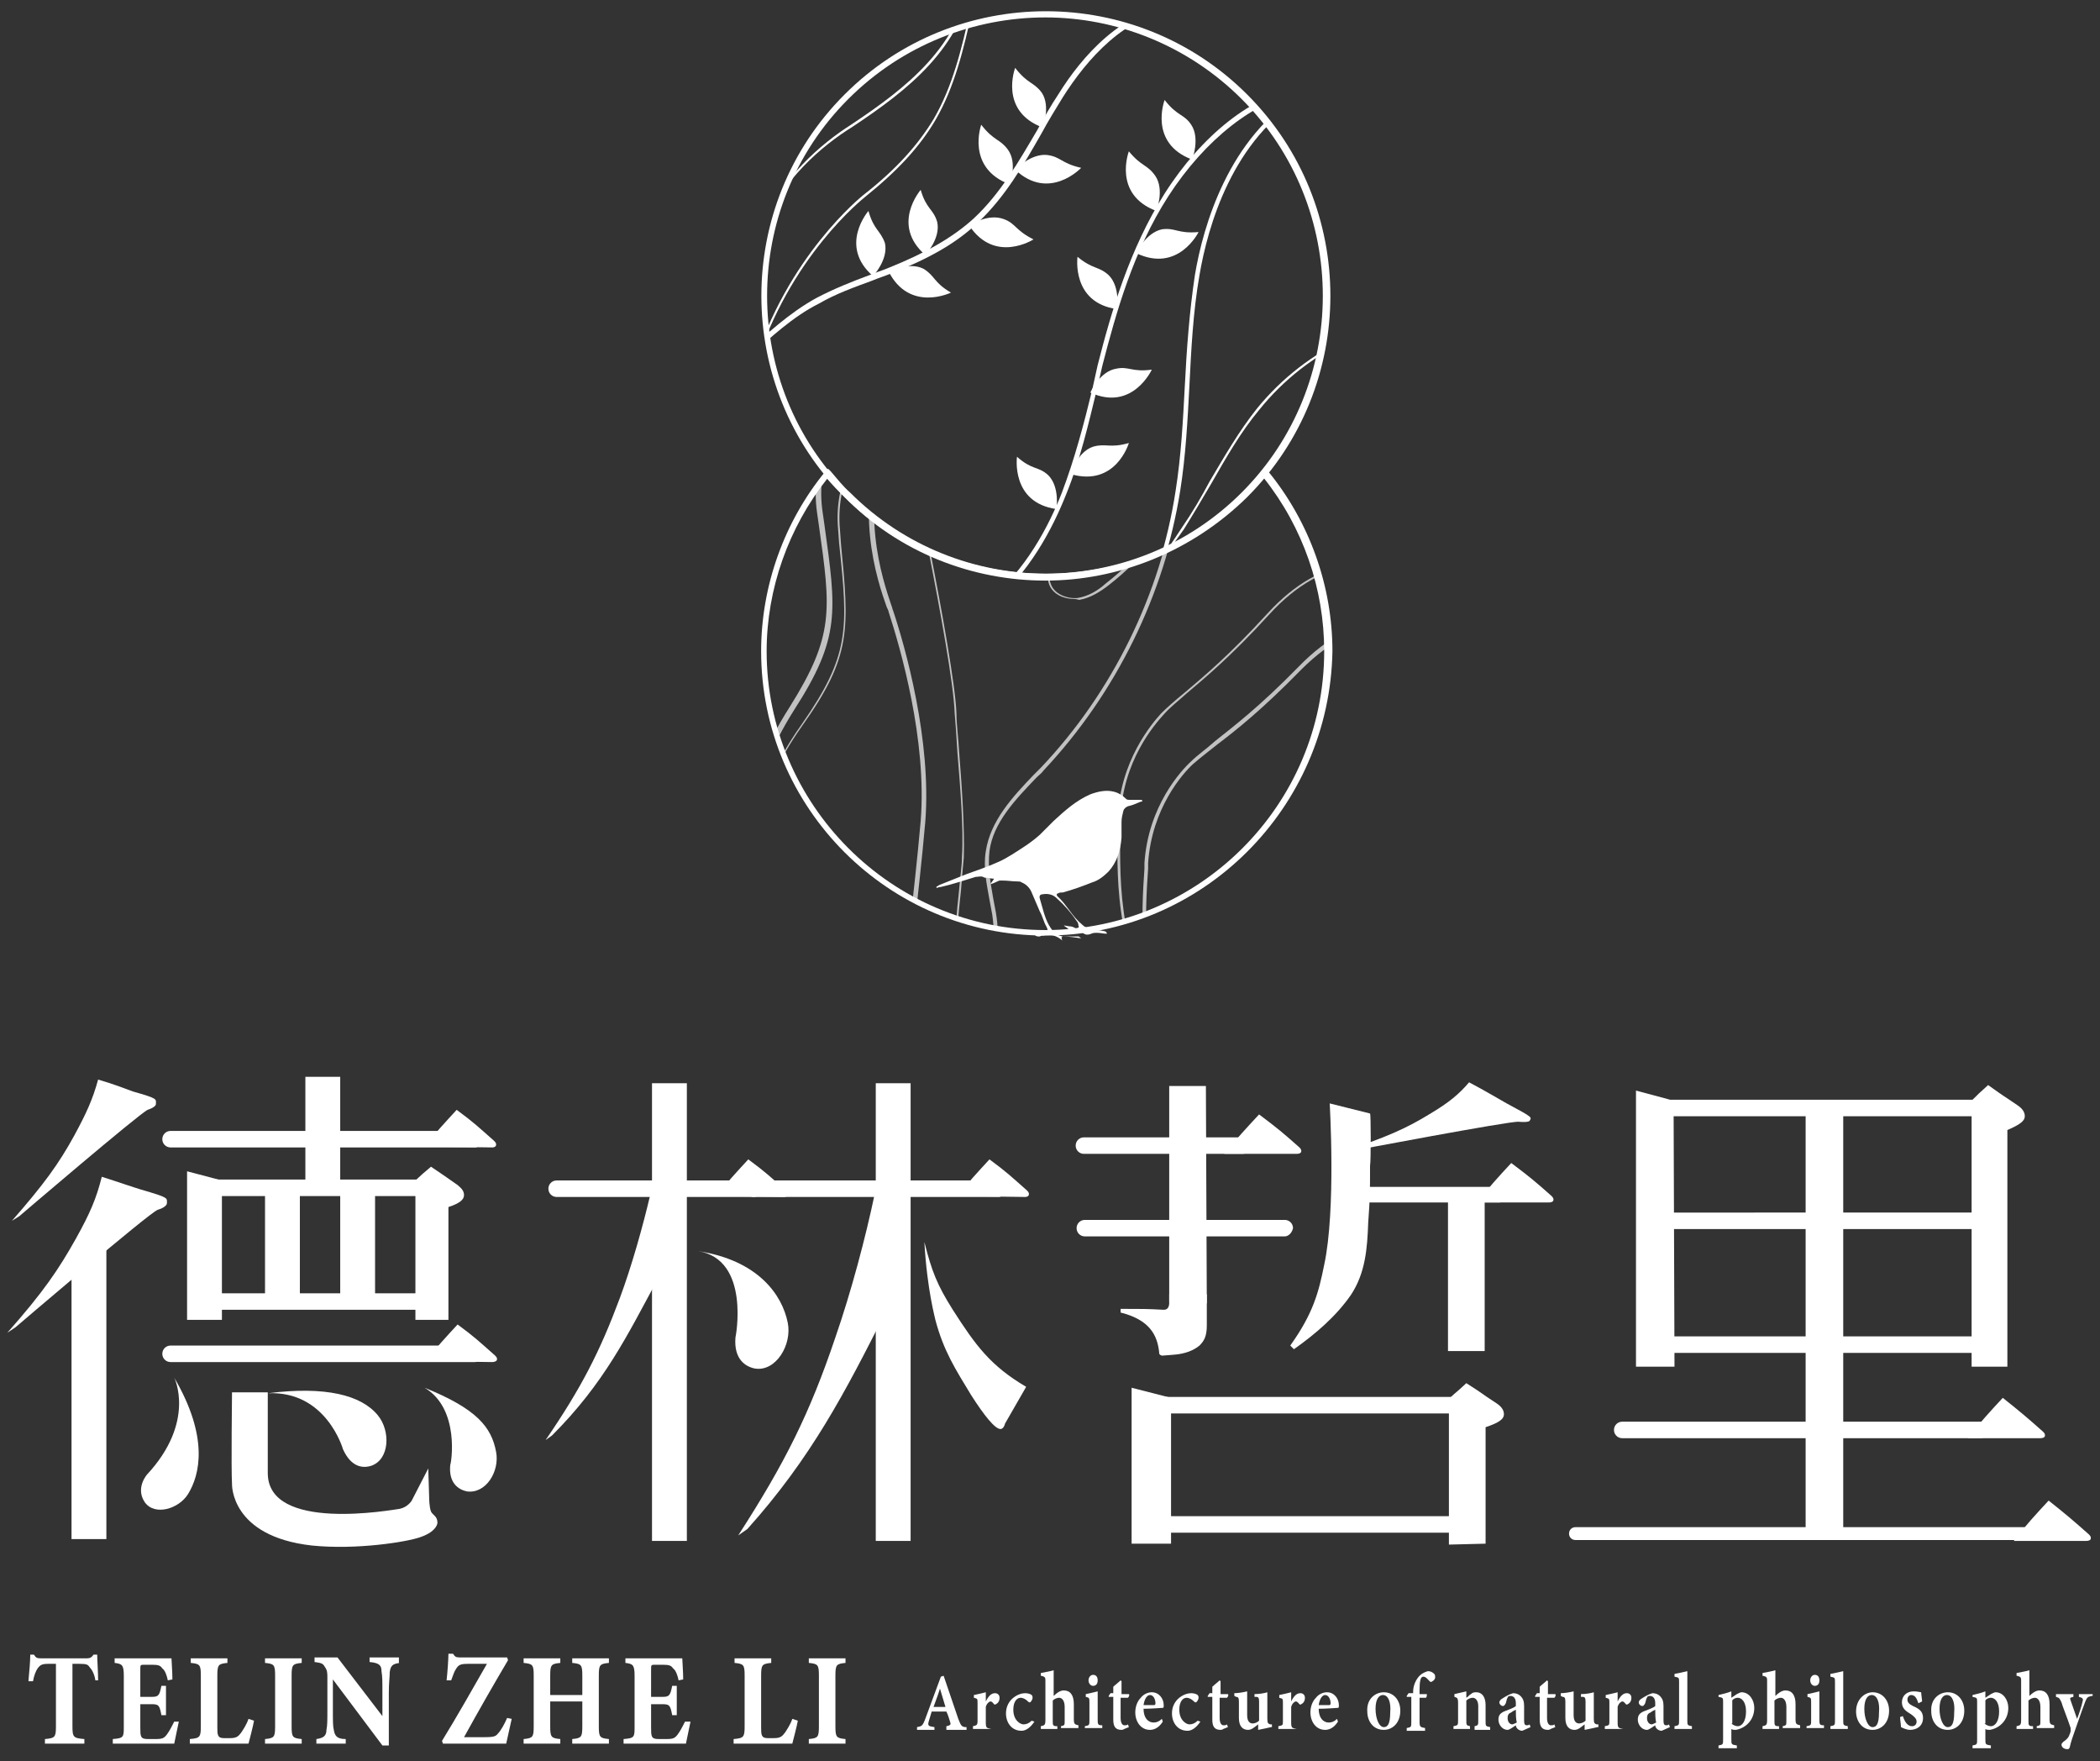 <?xml version="1.0" encoding="utf-8"?>
<!-- Generator: Adobe Illustrator 27.1.1, SVG Export Plug-In . SVG Version: 6.00 Build 0)  -->
<svg version="1.1" id="圖層_1" xmlns="http://www.w3.org/2000/svg" xmlns:xlink="http://www.w3.org/1999/xlink" x="0px" y="0px"
	 viewBox="0 0 229 192" style="enable-background:new 0 0 229 192;" xml:space="preserve">
<rect x="0" y="0" width="229" height="192" fill="#333333" stroke="none"/>
<style type="text/css">
	.st0{fill:#FFFFFF;}
	.st1{clip-path:url(#SVGID_00000106117551937352216470000014368422154860021142_);}
	.st2{fill:none;}
	.st3{opacity:0.7;clip-path:url(#SVGID_00000136385830005855154000000004573582195375549836_);}
</style>
<g>
	<g>
		<g>
			<path class="st0" d="M103.2,188.5v-0.3c0.5-0.1,0.5-0.2,0.4-0.5c-0.1-0.3-0.2-0.7-0.4-1.1h-1.6c-0.1,0.3-0.2,0.7-0.3,1
				c-0.2,0.6,0,0.6,0.6,0.7v0.3h-1.9v-0.3c0.5-0.1,0.6-0.1,0.9-0.9l1.7-4.6l0.3-0.1c0.5,1.5,1.1,3.2,1.6,4.7
				c0.3,0.8,0.4,0.9,0.9,0.9v0.3H103.2z M102.5,184.1c-0.2,0.7-0.5,1.4-0.7,2h1.3L102.5,184.1z"/>
			<path class="st0" d="M108.1,188.5h-2v-0.3c0.4-0.1,0.5-0.1,0.5-0.6v-1.9c0-0.5,0-0.5-0.4-0.6v-0.3c0.5-0.1,0.9-0.2,1.3-0.3
				c0,0.3,0,0.7,0,1c0.3-0.6,0.6-0.9,1-0.9c0.3,0,0.5,0.2,0.5,0.5c0,0.4-0.2,0.6-0.4,0.7c-0.1,0.1-0.2,0-0.2,0
				c-0.1-0.1-0.2-0.3-0.4-0.3c-0.1,0-0.4,0.2-0.5,0.6v1.7c0,0.6,0.1,0.6,0.6,0.7V188.5z"/>
			<path class="st0" d="M112.8,187.7c-0.4,0.6-0.9,1-1.4,1c-1.1,0-1.7-0.9-1.7-1.9c0-0.7,0.3-1.3,0.8-1.7c0.5-0.4,1-0.5,1.3-0.5
				c0.3,0,0.6,0.1,0.7,0.2c0.1,0.1,0.1,0.2,0.1,0.3c0,0.2-0.2,0.5-0.3,0.5c-0.1,0-0.1,0-0.2-0.1c-0.3-0.3-0.6-0.4-0.8-0.4
				c-0.4,0-0.8,0.4-0.8,1.3c0,1.2,0.8,1.6,1.1,1.6c0.3,0,0.6-0.1,0.9-0.4L112.8,187.7z"/>
			<path class="st0" d="M115.7,188.5v-0.3c0.4-0.1,0.4-0.1,0.4-0.6v-1.5c0-0.7-0.3-1-0.6-1c-0.2,0-0.5,0.1-0.7,0.3v2.2
				c0,0.5,0,0.6,0.5,0.6v0.3h-1.8v-0.3c0.4-0.1,0.5-0.1,0.5-0.7v-4.2c0-0.4,0-0.5-0.5-0.6v-0.3c0.5-0.1,1.1-0.2,1.4-0.3
				c0,0.3,0,0.7,0,1v1.8c0.3-0.3,0.7-0.6,1.1-0.6c0.7,0,1.1,0.5,1.1,1.5v1.6c0,0.6,0.1,0.6,0.5,0.7v0.3H115.7z"/>
			<path class="st0" d="M118.3,188.5v-0.3c0.5-0.1,0.5-0.1,0.5-0.7v-1.8c0-0.6,0-0.6-0.4-0.7v-0.3c0.5-0.1,0.9-0.2,1.3-0.3
				c0,0.4,0,0.7,0,1.1v1.9c0,0.6,0,0.7,0.5,0.7v0.3H118.3z M119.2,183.8c-0.3,0-0.5-0.3-0.5-0.6c0-0.3,0.2-0.6,0.5-0.6
				c0.3,0,0.5,0.2,0.5,0.6C119.7,183.6,119.5,183.8,119.2,183.8z"/>
			<path class="st0" d="M122.6,188.5c-0.1,0.1-0.3,0.1-0.3,0.1c-0.6,0-0.9-0.3-0.9-1.1V185h-0.5l0-0.1l0.2-0.3h0.3v-0.7
				c0.2-0.2,0.6-0.5,0.8-0.7l0.1,0.1c0,0.3,0,0.8,0,1.4h0.8c0.1,0.1,0,0.3-0.1,0.4h-0.8v2.2c0,0.7,0.3,0.8,0.4,0.8
				c0.2,0,0.3,0,0.4-0.1l0.1,0.3L122.6,188.5z"/>
			<path class="st0" d="M126.8,187.7c-0.5,0.8-1.1,0.9-1.4,0.9c-1,0-1.6-0.9-1.6-1.9c0-0.6,0.2-1.2,0.6-1.6c0.3-0.4,0.8-0.6,1.2-0.6
				c0.8,0,1.3,0.7,1.3,1.4c0,0.2,0,0.3-0.1,0.3c-0.2,0-1.2,0.1-2.1,0.1c0,1,0.5,1.5,1.1,1.5c0.3,0,0.6-0.1,0.9-0.4L126.8,187.7z
				 M125.4,184.8c-0.3,0-0.6,0.4-0.7,1.1c0.4,0,0.7,0,1.1,0c0.1,0,0.2,0,0.2-0.2C126,185.3,125.8,184.8,125.4,184.8z"/>
			<path class="st0" d="M130.9,187.7c-0.4,0.6-0.9,1-1.4,1c-1.1,0-1.7-0.9-1.7-1.9c0-0.7,0.3-1.3,0.8-1.7c0.5-0.4,1-0.5,1.3-0.5
				c0.3,0,0.6,0.1,0.7,0.2c0.1,0.1,0.1,0.2,0.1,0.3c0,0.2-0.2,0.5-0.3,0.5c-0.1,0-0.1,0-0.2-0.1c-0.3-0.3-0.6-0.4-0.8-0.4
				c-0.4,0-0.8,0.4-0.8,1.3c0,1.2,0.8,1.6,1.1,1.6c0.3,0,0.6-0.1,0.9-0.4L130.9,187.7z"/>
			<path class="st0" d="M133.4,188.5c-0.1,0.1-0.3,0.1-0.3,0.1c-0.6,0-0.9-0.3-0.9-1.1V185h-0.5l0-0.1l0.2-0.3h0.3v-0.7
				c0.2-0.2,0.6-0.5,0.8-0.7l0.1,0.1c0,0.3,0,0.8,0,1.4h0.8c0.1,0.1,0,0.3-0.1,0.4H133v2.2c0,0.7,0.3,0.8,0.4,0.8
				c0.2,0,0.3,0,0.4-0.1l0.1,0.3L133.4,188.5z"/>
			<path class="st0" d="M138.6,188.3c-0.4,0.1-0.9,0.2-1.4,0.3c0-0.2,0-0.4,0-0.6c-0.4,0.3-0.7,0.6-1.1,0.6c-0.6,0-1-0.4-1-1.3v-1.8
				c0-0.4-0.1-0.5-0.3-0.5l-0.2-0.1v-0.3c0.4,0,1-0.1,1.4-0.2c0,0.3,0,0.8,0,1.3v1.3c0,0.7,0.3,0.9,0.6,0.9c0.2,0,0.5-0.1,0.7-0.3
				v-2.1c0-0.4-0.1-0.5-0.3-0.5l-0.2,0v-0.3c0.5,0,1.1-0.1,1.4-0.2v2.9c0,0.5,0.1,0.5,0.3,0.6l0.2,0V188.3z"/>
			<path class="st0" d="M141.4,188.5h-2v-0.3c0.5-0.1,0.5-0.1,0.5-0.6v-1.9c0-0.5,0-0.5-0.4-0.6v-0.3c0.5-0.1,0.9-0.2,1.3-0.3
				c0,0.3,0,0.7,0,1c0.3-0.6,0.6-0.9,1-0.9c0.3,0,0.5,0.2,0.5,0.5c0,0.4-0.2,0.6-0.4,0.7c-0.1,0.1-0.2,0-0.2,0
				c-0.1-0.1-0.2-0.3-0.4-0.3c-0.1,0-0.4,0.2-0.5,0.6v1.7c0,0.6,0.1,0.6,0.6,0.7V188.5z"/>
			<path class="st0" d="M145.9,187.7c-0.5,0.8-1.1,0.9-1.4,0.9c-1,0-1.6-0.9-1.6-1.9c0-0.6,0.2-1.2,0.6-1.6c0.3-0.4,0.8-0.6,1.2-0.6
				c0.8,0,1.3,0.7,1.3,1.4c0,0.2,0,0.3-0.1,0.3c-0.2,0-1.2,0.1-2.1,0.1c0,1,0.5,1.5,1.1,1.5c0.3,0,0.6-0.1,0.9-0.4L145.9,187.7z
				 M144.5,184.8c-0.3,0-0.6,0.4-0.7,1.1c0.4,0,0.7,0,1.1,0c0.1,0,0.2,0,0.2-0.2C145.1,185.3,144.9,184.8,144.5,184.8z"/>
			<path class="st0" d="M150.9,184.5c1.1,0,1.8,0.9,1.8,2c0,1.4-0.9,2.1-1.8,2.1c-1.2,0-1.8-1-1.8-2
				C149,185.2,150,184.5,150.9,184.5z M150.8,184.8c-0.4,0-0.8,0.4-0.8,1.5c0,1.1,0.4,2,0.9,2c0.4,0,0.7-0.3,0.7-1.6
				C151.7,185.6,151.4,184.8,150.8,184.8z"/>
			<path class="st0" d="M154.1,184.6v-0.2c0-0.6,0.3-1.3,0.7-1.7c0.3-0.3,0.6-0.4,0.9-0.5c0.3,0,0.5,0.1,0.7,0.3
				c0.1,0.1,0.1,0.2,0.1,0.4c0,0.1-0.1,0.3-0.3,0.4c-0.1,0.1-0.2,0.1-0.3,0c-0.2-0.2-0.4-0.5-0.7-0.5c-0.3,0-0.4,0.5-0.4,1.5v0.4
				h0.8c0,0.1,0,0.3-0.1,0.4h-0.7v2.6c0,0.6,0.1,0.6,0.6,0.7v0.3h-2v-0.3c0.5-0.1,0.5-0.1,0.5-0.7V185h-0.5l0-0.1l0.2-0.3H154.1z"/>
			<path class="st0" d="M160.8,188.5v-0.3c0.4-0.1,0.4-0.1,0.4-0.7V186c0-0.6-0.3-0.9-0.6-0.9c-0.2,0-0.5,0.1-0.7,0.3v2.1
				c0,0.6,0,0.6,0.4,0.7v0.3h-1.8v-0.3c0.5-0.1,0.5-0.1,0.5-0.7v-1.8c0-0.6-0.1-0.6-0.4-0.7v-0.3c0.4-0.1,0.9-0.2,1.3-0.3
				c0,0.2,0,0.5,0,0.7c0.2-0.1,0.3-0.3,0.5-0.4c0.2-0.2,0.4-0.2,0.6-0.2c0.6,0,1,0.5,1,1.4v1.7c0,0.6,0,0.6,0.5,0.7v0.3H160.8z"/>
			<path class="st0" d="M166,188.7c-0.2,0-0.4-0.1-0.5-0.2c-0.1-0.1-0.2-0.2-0.2-0.4c-0.3,0.2-0.7,0.5-0.9,0.5c-0.6,0-1-0.6-1-1.1
				c0-0.5,0.2-0.7,0.6-0.9c0.5-0.2,1.1-0.4,1.3-0.6v-0.3c0-0.5-0.2-0.8-0.6-0.8c-0.2,0-0.3,0.1-0.3,0.2c-0.1,0.1-0.1,0.3-0.2,0.6
				c-0.1,0.2-0.2,0.3-0.3,0.3c-0.2,0-0.4-0.2-0.4-0.4c0-0.1,0.1-0.3,0.3-0.4c0.3-0.2,0.8-0.5,1.2-0.6c0.3,0,0.6,0.1,0.8,0.3
				c0.3,0.3,0.4,0.6,0.4,1.1v1.6c0,0.4,0.1,0.5,0.3,0.5c0.1,0,0.2,0,0.3-0.1l0.1,0.3L166,188.7z M165.3,186.4
				c-0.2,0.1-0.4,0.2-0.5,0.3c-0.3,0.1-0.4,0.3-0.4,0.6c0,0.5,0.3,0.7,0.5,0.7c0.1,0,0.3-0.1,0.5-0.2
				C165.3,187.4,165.3,186.8,165.3,186.4z"/>
			<path class="st0" d="M169.1,188.5c-0.1,0.1-0.3,0.1-0.3,0.1c-0.6,0-0.9-0.3-0.9-1.1V185h-0.5l0-0.1l0.2-0.3h0.3v-0.7
				c0.2-0.2,0.6-0.5,0.8-0.7l0.1,0.1c0,0.3,0,0.8,0,1.4h0.8c0.1,0.1,0,0.3-0.1,0.4h-0.8v2.2c0,0.7,0.3,0.8,0.4,0.8
				c0.2,0,0.3,0,0.4-0.1l0.1,0.3L169.1,188.5z"/>
			<path class="st0" d="M174.2,188.3c-0.4,0.1-0.9,0.2-1.4,0.3c0-0.2,0-0.4,0-0.6c-0.4,0.3-0.7,0.6-1.1,0.6c-0.6,0-1-0.4-1-1.3v-1.8
				c0-0.4-0.1-0.5-0.3-0.5l-0.2-0.1v-0.3c0.4,0,1-0.1,1.4-0.2c0,0.3,0,0.8,0,1.3v1.3c0,0.7,0.3,0.9,0.6,0.9c0.2,0,0.5-0.1,0.7-0.3
				v-2.1c0-0.4-0.1-0.5-0.3-0.5l-0.2,0v-0.3c0.5,0,1.1-0.1,1.4-0.2v2.9c0,0.5,0.1,0.5,0.3,0.6l0.2,0V188.3z"/>
			<path class="st0" d="M177,188.5h-2v-0.3c0.5-0.1,0.5-0.1,0.5-0.6v-1.9c0-0.5,0-0.5-0.4-0.6v-0.3c0.5-0.1,0.9-0.2,1.3-0.3
				c0,0.3,0,0.7,0,1c0.3-0.6,0.6-0.9,1-0.9c0.3,0,0.5,0.2,0.5,0.5c0,0.4-0.2,0.6-0.4,0.7c-0.1,0.1-0.2,0-0.2,0
				c-0.1-0.1-0.2-0.3-0.4-0.3c-0.1,0-0.4,0.2-0.5,0.6v1.7c0,0.6,0.1,0.6,0.6,0.7V188.5z"/>
			<path class="st0" d="M181.2,188.7c-0.2,0-0.4-0.1-0.5-0.2c-0.1-0.1-0.2-0.2-0.2-0.4c-0.3,0.2-0.7,0.5-0.9,0.5c-0.6,0-1-0.6-1-1.1
				c0-0.5,0.2-0.7,0.6-0.9c0.5-0.2,1.1-0.4,1.3-0.6v-0.3c0-0.5-0.2-0.8-0.6-0.8c-0.2,0-0.3,0.1-0.3,0.2c-0.1,0.1-0.1,0.3-0.2,0.6
				c-0.1,0.2-0.2,0.3-0.3,0.3c-0.2,0-0.4-0.2-0.4-0.4c0-0.1,0.1-0.3,0.3-0.4c0.3-0.2,0.8-0.5,1.2-0.6c0.3,0,0.6,0.1,0.8,0.3
				c0.3,0.3,0.4,0.6,0.4,1.1v1.6c0,0.4,0.1,0.5,0.3,0.5c0.1,0,0.2,0,0.3-0.1l0.1,0.3L181.2,188.7z M180.5,186.4
				c-0.2,0.1-0.4,0.2-0.5,0.3c-0.3,0.1-0.4,0.3-0.4,0.6c0,0.5,0.3,0.7,0.5,0.7c0.1,0,0.3-0.1,0.5-0.2
				C180.5,187.4,180.5,186.8,180.5,186.4z"/>
			<path class="st0" d="M182.6,188.5v-0.3c0.5-0.1,0.5-0.1,0.5-0.7v-4.1c0-0.5,0-0.5-0.5-0.6v-0.3c0.5-0.1,1-0.2,1.4-0.3
				c0,0.4,0,0.8,0,1.2v4.1c0,0.6,0,0.6,0.5,0.7v0.3H182.6z"/>
			<path class="st0" d="M187.4,184.8c0.4-0.1,0.9-0.2,1.4-0.4c0,0.2,0,0.5,0,0.7c0,0,0.6-0.4,0.6-0.4c0.2-0.1,0.4-0.2,0.5-0.2
				c0.9,0,1.4,0.9,1.4,1.7c0,1.3-0.9,2.2-2,2.4c-0.2,0-0.4,0-0.5-0.1v1.1c0,0.6,0,0.6,0.6,0.7v0.3h-2v-0.3c0.5-0.1,0.5-0.1,0.5-0.7
				v-4c0-0.5,0-0.5-0.5-0.6V184.8z M188.8,187.9c0.2,0.2,0.5,0.3,0.7,0.3c0.5,0,0.9-0.6,0.9-1.6c0-1.1-0.5-1.5-0.9-1.5
				c-0.2,0-0.5,0.1-0.6,0.3V187.9z"/>
			<path class="st0" d="M194.4,188.5v-0.3c0.4-0.1,0.4-0.1,0.4-0.6v-1.5c0-0.7-0.3-1-0.6-1c-0.2,0-0.5,0.1-0.7,0.3v2.2
				c0,0.5,0,0.6,0.5,0.6v0.3h-1.8v-0.3c0.4-0.1,0.5-0.1,0.5-0.7v-4.2c0-0.4,0-0.5-0.5-0.6v-0.3c0.5-0.1,1.1-0.2,1.4-0.3
				c0,0.3,0,0.7,0,1v1.8c0.3-0.3,0.7-0.6,1.1-0.6c0.7,0,1.1,0.5,1.1,1.5v1.6c0,0.6,0.1,0.6,0.5,0.7v0.3H194.4z"/>
			<path class="st0" d="M197,188.5v-0.3c0.5-0.1,0.5-0.1,0.5-0.7v-1.8c0-0.6,0-0.6-0.4-0.7v-0.3c0.5-0.1,0.9-0.2,1.3-0.3
				c0,0.4,0,0.7,0,1.1v1.9c0,0.6,0,0.7,0.5,0.7v0.3H197z M197.9,183.8c-0.3,0-0.5-0.3-0.5-0.6c0-0.3,0.2-0.6,0.5-0.6
				c0.3,0,0.5,0.2,0.5,0.6C198.4,183.6,198.2,183.8,197.9,183.8z"/>
			<path class="st0" d="M199.6,188.5v-0.3c0.5-0.1,0.5-0.1,0.5-0.7v-4.1c0-0.5,0-0.5-0.5-0.6v-0.3c0.5-0.1,1-0.2,1.4-0.3
				c0,0.4,0,0.8,0,1.2v4.1c0,0.6,0,0.6,0.5,0.7v0.3H199.6z"/>
			<path class="st0" d="M204.2,184.5c1.1,0,1.8,0.9,1.8,2c0,1.4-0.9,2.1-1.8,2.1c-1.2,0-1.8-1-1.8-2
				C202.4,185.2,203.4,184.5,204.2,184.5z M204.1,184.8c-0.4,0-0.8,0.4-0.8,1.5c0,1.1,0.4,2,0.9,2c0.4,0,0.7-0.3,0.7-1.6
				C205,185.6,204.7,184.8,204.1,184.8z"/>
			<path class="st0" d="M209.2,185.7c-0.2-0.6-0.4-0.9-0.8-0.9c-0.2,0-0.4,0.2-0.4,0.5c0,0.3,0.2,0.5,0.6,0.7
				c0.7,0.3,1.1,0.6,1.1,1.3c0,0.9-0.7,1.3-1.4,1.3c-0.4,0-0.8-0.2-1-0.3c0-0.2-0.1-0.8-0.1-1.1l0.3-0.1c0.2,0.6,0.5,1.1,1,1.1
				c0.3,0,0.5-0.2,0.5-0.5c0-0.3-0.2-0.5-0.6-0.8c-0.5-0.3-1-0.6-1-1.3c0-0.7,0.5-1.2,1.3-1.2c0.4,0,0.7,0.1,0.8,0.1
				c0,0.2,0.1,0.8,0.1,1L209.2,185.7z"/>
			<path class="st0" d="M212.4,184.5c1.1,0,1.8,0.9,1.8,2c0,1.4-0.9,2.1-1.8,2.1c-1.2,0-1.8-1-1.8-2
				C210.5,185.2,211.5,184.5,212.4,184.5z M212.3,184.8c-0.4,0-0.8,0.4-0.8,1.5c0,1.1,0.4,2,0.9,2c0.4,0,0.7-0.3,0.7-1.6
				C213.2,185.6,212.9,184.8,212.3,184.8z"/>
			<path class="st0" d="M215.1,184.8c0.4-0.1,0.9-0.2,1.4-0.4c0,0.2,0,0.5,0,0.7c0,0,0.6-0.4,0.6-0.4c0.2-0.1,0.4-0.2,0.5-0.2
				c0.9,0,1.4,0.9,1.4,1.7c0,1.3-0.9,2.2-2,2.4c-0.2,0-0.4,0-0.5-0.1v1.1c0,0.6,0,0.6,0.6,0.7v0.3h-2v-0.3c0.5-0.1,0.5-0.1,0.5-0.7
				v-4c0-0.5,0-0.5-0.5-0.6V184.8z M216.4,187.9c0.2,0.2,0.5,0.3,0.7,0.3c0.5,0,0.9-0.6,0.9-1.6c0-1.1-0.5-1.5-0.9-1.5
				c-0.2,0-0.5,0.1-0.6,0.3V187.9z"/>
			<path class="st0" d="M222.1,188.5v-0.3c0.4-0.1,0.4-0.1,0.4-0.6v-1.5c0-0.7-0.3-1-0.6-1c-0.2,0-0.5,0.1-0.7,0.3v2.2
				c0,0.5,0,0.6,0.5,0.6v0.3h-1.8v-0.3c0.4-0.1,0.5-0.1,0.5-0.7v-4.2c0-0.4,0-0.5-0.5-0.6v-0.3c0.5-0.1,1.1-0.2,1.4-0.3
				c0,0.3,0,0.7,0,1v1.8c0.3-0.3,0.7-0.6,1.1-0.6c0.7,0,1.1,0.5,1.1,1.5v1.6c0,0.6,0.1,0.6,0.5,0.7v0.3H222.1z"/>
			<path class="st0" d="M228.1,184.9c-0.4,0.1-0.5,0.1-0.7,0.6c-0.2,0.5-0.4,1.1-0.9,2.5c-0.5,1.4-0.7,2-0.8,2.5
				c-0.1,0.2-0.1,0.2-0.3,0.2c-0.3,0-0.6-0.2-0.6-0.5c0-0.1,0.1-0.2,0.2-0.3c0.3-0.2,0.5-0.4,0.6-0.6c0.1-0.2,0.2-0.5,0.2-0.6
				c0-0.1,0-0.2,0-0.3c-0.4-1.2-0.9-2.4-1-2.8c-0.2-0.4-0.2-0.5-0.6-0.6v-0.3h1.9v0.3c-0.4,0.1-0.4,0.1-0.3,0.4l0.7,2
				c0.2-0.5,0.5-1.4,0.6-1.9c0.1-0.3,0-0.4-0.4-0.5v-0.3h1.5V184.9z"/>
		</g>
	</g>
	<g>
		<g>
			<path class="st0" d="M10.4,183.2c-0.1-0.7-0.4-1.2-0.6-1.4c-0.2-0.3-0.3-0.4-1.1-0.4H7.9v6.8c0,1.2,0.1,1.3,1.3,1.4v0.5H4.9v-0.5
				c1.1-0.1,1.2-0.2,1.2-1.4v-6.8H5.3c-0.7,0-0.9,0.1-1.2,0.5c-0.2,0.3-0.4,0.8-0.5,1.4H3.1c0.1-1.1,0.2-2.2,0.2-2.9h0.4
				c0.2,0.3,0.3,0.4,0.7,0.4h5.1c0.3,0,0.5-0.1,0.7-0.4h0.4c0,0.6,0.1,1.9,0.1,2.8L10.4,183.2z"/>
			<path class="st0" d="M19.5,187.7c-0.1,0.4-0.4,2-0.5,2.4h-6.7v-0.5c1.2-0.1,1.2-0.2,1.2-1.4v-5.5c0-1.2-0.2-1.3-1-1.4v-0.5h4.2
				c1.4,0,1.8,0,2,0c0,0.3,0.1,1.4,0.1,2.3l-0.5,0.1c-0.1-0.5-0.3-1.1-0.6-1.3c-0.2-0.3-0.4-0.4-1.1-0.4h-0.8c-0.5,0-0.5,0-0.5,0.5
				v3h1.3c0.7,0,0.8-0.2,1-1.2h0.5v3.2h-0.5c-0.2-1.1-0.3-1.2-1.1-1.2h-1.2v2.5c0,1,0,1.3,0.8,1.3H17c0.7,0,0.9-0.1,1.2-0.5
				c0.3-0.4,0.6-1,0.8-1.4L19.5,187.7z"/>
			<path class="st0" d="M27.7,187.6c-0.1,0.6-0.5,2.1-0.6,2.5h-6.4v-0.5c1.1-0.1,1.2-0.2,1.2-1.4v-5.5c0-1.2-0.1-1.3-1.1-1.4v-0.5h4
				v0.5c-1,0.1-1.1,0.2-1.1,1.4v5.6c0,0.8,0,1.2,0.7,1.2c0,0,0.6,0,0.7,0c0.7,0,0.9-0.2,1.2-0.6c0.2-0.3,0.6-0.9,0.8-1.5L27.7,187.6
				z"/>
			<path class="st0" d="M28.9,190.1v-0.5c1-0.1,1.1-0.2,1.1-1.4v-5.5c0-1.2-0.1-1.3-1.1-1.4v-0.5h4v0.5c-1,0.1-1.1,0.2-1.1,1.4v5.5
				c0,1.2,0.1,1.3,1.1,1.4v0.5H28.9z"/>
			<path class="st0" d="M43.6,181.3c-0.8,0.1-1,0.3-1.1,1c0,0.6-0.1,1.1-0.1,2.3v5.7h-0.7l-5.4-7.2v3.3c0,1.3,0,1.8,0.1,2.2
				c0.1,0.6,0.3,1,1.3,1v0.5h-3.2v-0.5c0.7-0.1,1.1-0.3,1.1-1c0.1-0.5,0.1-1,0.1-2.3v-3.4c0-0.5,0-0.8-0.3-1.2
				c-0.2-0.4-0.5-0.4-1.1-0.5v-0.5h2.5l4.9,6.4v-2.6c0-1.3,0-1.7-0.1-2.3c0-0.6-0.2-0.9-1.3-1v-0.5h3.2V181.3z"/>
		</g>
	</g>
	<g>
		<g>
			<path class="st0" d="M55.8,187.4c-0.1,0.5-0.5,2.2-0.6,2.7h-6.9l-0.1-0.3c1.6-2.6,3.3-5.6,4.9-8.4h-2c-0.9,0-1.1,0.1-1.4,0.6
				c-0.2,0.3-0.3,0.7-0.5,1.2l-0.5,0c0.1-0.9,0.2-2.3,0.2-2.9h0.5c0.2,0.3,0.3,0.4,0.7,0.4h5.2l0.1,0.3c-1.6,2.7-3.2,5.5-4.8,8.4
				c0.4,0,0.8,0,1.6,0c1.5,0,1.8,0,2.1-0.4c0.3-0.3,0.7-1,1-1.7L55.8,187.4z"/>
			<path class="st0" d="M66.4,181.3c-1,0.1-1.1,0.2-1.1,1.4v5.5c0,1.2,0.1,1.3,1.1,1.4v0.5h-4v-0.5c1-0.1,1.1-0.2,1.1-1.4v-2.7h-3.5
				v2.7c0,1.2,0.1,1.3,1.1,1.4v0.5h-4v-0.5c1-0.1,1.1-0.2,1.1-1.4v-5.5c0-1.2-0.1-1.3-1.1-1.4v-0.5h4v0.5c-1,0.1-1.1,0.2-1.1,1.4
				v2.1h3.5v-2.1c0-1.2-0.1-1.3-1.1-1.4v-0.5h4V181.3z"/>
			<path class="st0" d="M75.3,187.7c-0.1,0.4-0.4,2-0.5,2.4H68v-0.5c1.2-0.1,1.2-0.2,1.2-1.4v-5.5c0-1.2-0.2-1.3-1-1.4v-0.5h4.2
				c1.4,0,1.8,0,2,0c0,0.3,0.1,1.4,0.1,2.3l-0.5,0.1c-0.1-0.5-0.3-1.1-0.6-1.3c-0.2-0.3-0.4-0.4-1.1-0.4h-0.8c-0.5,0-0.5,0-0.5,0.5
				v3h1.3c0.7,0,0.8-0.2,1-1.2h0.5v3.2h-0.5c-0.2-1.1-0.3-1.2-1.1-1.2h-1.2v2.5c0,1,0,1.3,0.8,1.3h0.9c0.7,0,0.9-0.1,1.2-0.5
				c0.3-0.4,0.6-1,0.8-1.4L75.3,187.7z"/>
			<path class="st0" d="M87,187.6c-0.1,0.6-0.5,2.1-0.6,2.5H80v-0.5c1.1-0.1,1.2-0.2,1.2-1.4v-5.5c0-1.2-0.1-1.3-1.1-1.4v-0.5h4v0.5
				c-1,0.1-1.1,0.2-1.1,1.4v5.6c0,0.8,0,1.2,0.7,1.2c0,0,0.6,0,0.7,0c0.7,0,0.9-0.2,1.2-0.6c0.2-0.3,0.6-0.9,0.8-1.5L87,187.6z"/>
			<path class="st0" d="M88.2,190.1v-0.5c1-0.1,1.1-0.2,1.1-1.4v-5.5c0-1.2-0.1-1.3-1.1-1.4v-0.5h4v0.5c-1,0.1-1.1,0.2-1.1,1.4v5.5
				c0,1.2,0.1,1.3,1.1,1.4v0.5H88.2z"/>
		</g>
	</g>
	<g>
		<g>
			<g>
				<path class="st0" d="M45.6,130.4H23.7c-0.5,0-0.9-0.4-0.9-0.9c0-0.5,0.4-0.9,0.9-0.9h21.9c0.5,0,0.9,0.4,0.9,0.9
					C46.4,130,46,130.4,45.6,130.4z"/>
			</g>
		</g>
		<g>
			<g>
				<path class="st0" d="M45.6,142.8H23.7c-0.5,0-0.9-0.4-0.9-0.9c0-0.5,0.4-0.9,0.9-0.9h21.9c0.5,0,0.9,0.4,0.9,0.9
					C46.4,142.5,46,142.8,45.6,142.8z"/>
			</g>
		</g>
		<g>
			<g>
				<path class="st0" d="M51.8,125.1H18.6c-0.5,0-0.9-0.4-0.9-0.9c0-0.5,0.4-0.9,0.9-0.9h33.1c0.5,0,0.9,0.4,0.9,0.9
					C52.6,124.7,52.2,125.1,51.8,125.1z"/>
			</g>
		</g>
		<g>
			<g>
				<path class="st0" d="M51.8,148.5H18.6c-0.5,0-0.9-0.4-0.9-0.9c0-0.5,0.4-0.9,0.9-0.9h33.1c0.5,0,0.9,0.4,0.9,0.9
					C52.6,148.1,52.2,148.5,51.8,148.5z"/>
			</g>
		</g>
		<g>
			<g>
				<g>
					<path class="st0" d="M82.2,130.5H60.7c-0.5,0-0.9-0.4-0.9-0.9c0-0.5,0.4-0.9,0.9-0.9h21.4c0.5,0,0.9,0.4,0.9,0.9
						C83,130.1,82.7,130.5,82.2,130.5z"/>
				</g>
			</g>
			<g>
				<g>
					<path class="st0" d="M108.9,130.5H82.2c-0.5,0-0.9-0.4-0.9-0.9c0-0.5,0.4-0.9,0.9-0.9h26.7c0.5,0,0.9,0.4,0.9,0.9
						C109.7,130.1,109.3,130.5,108.9,130.5z"/>
				</g>
			</g>
		</g>
		<g>
			<g>
				<path class="st0" d="M216,156.8h-39.1c-0.5,0-0.9-0.4-0.9-0.9c0-0.5,0.4-0.9,0.9-0.9H216c0.5,0,0.9,0.4,0.9,0.9
					C216.8,156.4,216.4,156.8,216,156.8z"/>
			</g>
		</g>
		<g>
			<path class="st0" d="M225.1,167.9h-53.3c-0.4,0-0.7-0.3-0.7-0.7s0.3-0.7,0.7-0.7h53.3c0.4,0,0.7,0.3,0.7,0.7
				S225.5,167.9,225.1,167.9z"/>
		</g>
		<g>
			<g>
				<path class="st0" d="M215.9,121.7h-33.7c-0.5,0-0.9-0.4-0.9-0.9c0-0.5,0.4-0.9,0.9-0.9h33.7c0.5,0,0.9,0.4,0.9,0.9
					C216.7,121.3,216.4,121.7,215.9,121.7z"/>
			</g>
		</g>
		<g>
			<g>
				<path class="st0" d="M216,134h-33.7c-0.5,0-0.9-0.4-0.9-0.9c0-0.5,0.4-0.9,0.9-0.9H216c0.5,0,0.9,0.4,0.9,0.9
					C216.8,133.7,216.4,134,216,134z"/>
			</g>
		</g>
		<g>
			<g>
				<path class="st0" d="M216,147.5h-35.5c-0.5,0-0.9-0.4-0.9-0.9c0-0.5,0.4-0.9,0.9-0.9H216c0.5,0,0.9,0.4,0.9,0.9
					C216.8,147.1,216.4,147.5,216,147.5z"/>
			</g>
		</g>
		<g>
			<g>
				<g>
					<path class="st0" d="M29.2,151.9c6.3-0.8,10.2,0.2,12,2.4c1.4,1.7,1.3,4.8-0.7,5.5c-0.9,0.3-2.2,0.2-3.1-1.8
						C37.4,158,35.6,151.6,29.2,151.9z"/>
				</g>
			</g>
		</g>
		<g>
			<g>
				<path class="st0" d="M2.1,132.6l-0.8,0.5c3.5-4,5.1-6.2,6.8-9.3c1.3-2.4,2-3.9,2.6-6.1c1.7,0.5,3,1,3.8,1.3
					c2.8,0.8,2.5,0.8,2.5,1.4c0,0,0,0.3-0.9,0.6C15.2,121.4,2.1,132.6,2.1,132.6z"/>
			</g>
		</g>
		<g>
			<g>
				<path class="st0" d="M1.7,144.7l-0.9,0.6c3.9-4.4,5.6-6.9,7.5-10.3c1.5-2.7,2.2-4.3,2.8-6.7c1.9,0.6,3.3,1.1,4.3,1.4
					c3.1,0.9,2.8,0.9,2.8,1.5c0,0,0,0.4-1,0.7C16.3,132.2,1.7,144.7,1.7,144.7z"/>
			</g>
		</g>
		<g>
			<g>
				<polygon class="st0" points="24.2,128.7 24.2,143.9 20.4,143.9 20.4,127.7 				"/>
			</g>
		</g>
		<g>
			<g>
				<path class="st0" d="M45.3,143.9l0-13.3h0v-1.9c1.1-1,0.4-0.4,1.7-1.5c1.9,1.3,1.2,0.8,2.9,2c0.5,0.4,0.7,0.7,0.7,1.1
					c0,0.5-0.5,0.9-1.7,1.3v12.3L45.3,143.9z"/>
			</g>
		</g>
		<g>
			<g>
				<rect x="33.3" y="117.4" class="st0" width="3.8" height="11.3"/>
			</g>
		</g>
		<g>
			<g>
				<rect x="28.9" y="129" class="st0" width="3.8" height="12.9"/>
			</g>
		</g>
		<g>
			<g>
				<path class="st0" d="M45.8,167.6c-1.4,0.5-6.9,1.4-11.8,0.9c-8.9-1-8.7-6.7-8.7-6.7c-0.1-1.6,0-10,0-10h3.9l0,4.3v4.5
					c0,6.5,13.6,4,14.4,3.9c0.9-0.2,1.3-0.9,1.3-0.9l1.8-3.5l0.1,3.2c0,0,0,1,0.2,1.5c0.2,0.4,0.7,0.5,0.7,1.2
					C47.7,165.8,47.9,166.9,45.8,167.6z"/>
			</g>
		</g>
		<g>
			<g>
				<rect x="37.1" y="129" class="st0" width="3.8" height="12.9"/>
			</g>
		</g>
		<g>
			<g>
				<g>
					<path class="st0" d="M53.7,125.1c0.2,0,0.4-0.1,0.4-0.3c0-0.1,0-0.2-0.2-0.4c-1.7-1.5-2.2-2-4.1-3.4c-1.2,1.3-2.4,2.6-3.5,4
						L53.7,125.1z"/>
				</g>
			</g>
		</g>
		<g>
			<g>
				<g>
					<path class="st0" d="M53.7,148.5c0.2,0,0.5-0.1,0.5-0.3c0-0.1,0-0.2-0.2-0.4c-1.7-1.5-2.2-2-4.1-3.4c-1.2,1.3-2.4,2.6-3.5,4
						L53.7,148.5z"/>
				</g>
			</g>
		</g>
		<g>
			<g>
				<polygon class="st0" points="7.8,139.4 7.8,167.8 11.6,167.8 11.6,133.9 				"/>
			</g>
		</g>
		<g>
			<g>
				<g>
					<path class="st0" d="M15.8,163.8c1.1,1.5,3.7,0.7,4.7-0.9c1.3-2.1,2.3-6.2-1.5-12.7c0,0,2.4,4.8-3,10.6
						C16.1,160.7,14.7,162.2,15.8,163.8z"/>
				</g>
			</g>
		</g>
		<g>
			<g>
				<g>
					<path class="st0" d="M46.3,151.3c5.7,2.3,7.3,4.3,7.8,7c0.4,2.1-1.1,4.6-3.2,4.3c-0.9-0.2-2-0.9-1.8-2.9
						C49.2,159.6,50.2,153.6,46.3,151.3z"/>
				</g>
			</g>
		</g>
		<g>
			<g>
				<rect x="71.1" y="118.1" class="st0" width="3.8" height="49.9"/>
			</g>
		</g>
		<g>
			<g>
				<g>
					<path class="st0" d="M85.5,130.5c0.2,0,0.4-0.1,0.4-0.3c0-0.1,0-0.2-0.2-0.4c-1.7-1.5-2.2-2-4.1-3.4c-1.2,1.3-2.4,2.6-3.5,4
						L85.5,130.5z"/>
				</g>
			</g>
		</g>
		<g>
			<g>
				<g>
					<path class="st0" d="M111.8,130.5c0.2,0,0.4-0.1,0.4-0.3c0-0.1,0-0.2-0.2-0.4c-1.7-1.5-2.2-2-4.1-3.4c-1.2,1.3-2.4,2.6-3.5,4
						L111.8,130.5z"/>
				</g>
			</g>
		</g>
		<g>
			<g>
				<g>
					<path class="st0" d="M76.1,136.4c6.6,1,9.2,4.8,9.8,7.8c0.5,2.4-1.3,5.4-3.6,5c-1-0.2-2.3-1-2.1-3.4
						C80.2,145.9,81.9,137.3,76.1,136.4z"/>
				</g>
			</g>
		</g>
		<g>
			<g>
				<path class="st0" d="M71.9,130.3h-1c-0.8,3.4-2,7.7-3.3,11.2c-2.2,5.9-4.2,9.8-8.1,15.5l0.7-0.5c5.7-5.7,8.2-10.9,11.5-17
					L71.9,130.3z"/>
			</g>
		</g>
		<g>
			<g>
				<rect x="95.5" y="118.1" class="st0" width="3.8" height="49.9"/>
			</g>
		</g>
		<g>
			<g>
				<path class="st0" d="M96.5,143.2c-4.3,8.5-8,15.7-15,23.5l-1,0.7c5.1-7.9,7.8-13.3,10.6-21.6c1.7-4.9,3.3-10.9,4.3-15.7h1.3"/>
			</g>
		</g>
		<g>
			<g>
				<path class="st0" d="M100.8,135.4c0.8,3.2,1.4,4.7,3.1,7.4c2.5,3.9,4.1,6.1,8,8.4l-2.3,4c-0.1,0.4-0.3,0.6-0.5,0.6
					c-0.6,0-1.8-1.5-3.2-3.7c-1.7-2.8-3-4.8-3.9-8.2C102,143.8,101.1,140.7,100.8,135.4z"/>
			</g>
		</g>
		<g>
			<g>
				<rect x="196.9" y="120.1" class="st0" width="4.1" height="47.7"/>
			</g>
		</g>
		<g>
			<g>
				<g>
					<path class="st0" d="M222.5,156.8c0.3,0,0.5-0.1,0.5-0.3c0-0.1,0-0.2-0.2-0.4c-1.8-1.6-2.4-2.1-4.4-3.7
						c-1.3,1.4-2.6,2.8-3.8,4.4L222.5,156.8z"/>
				</g>
			</g>
		</g>
		<g>
			<g>
				<g>
					<path class="st0" d="M227.5,168c0.3,0,0.5-0.1,0.5-0.3c0-0.1,0-0.2-0.2-0.4c-1.8-1.6-2.4-2.1-4.4-3.7c-1.3,1.4-2.6,2.8-3.8,4.4
						L227.5,168z"/>
				</g>
			</g>
		</g>
		<g>
			<g>
				<polygon class="st0" points="182.5,120 182.6,149 178.4,149 178.4,118.9 				"/>
			</g>
		</g>
		<g>
			<g>
				<path class="st0" d="M215,149l0-26.9h0v-2.1c1.1-1.1,0.4-0.4,1.8-1.7c2.1,1.5,1.3,0.9,3.2,2.2c0.6,0.4,0.8,0.8,0.8,1.2
					c0,0.5-0.5,0.9-1.9,1.5V149L215,149z"/>
			</g>
		</g>
		<g>
			<g>
				<path class="st0" d="M160,154.1h-35.3c-0.5,0-0.9-0.4-0.9-0.9c0-0.5,0.4-0.9,0.9-0.9H160c0.5,0,0.9,0.4,0.9,0.9
					C160.9,153.7,160.5,154.1,160,154.1z"/>
			</g>
		</g>
		<g>
			<g>
				<path class="st0" d="M160.2,167.1h-35.4c-0.5,0-0.9-0.4-0.9-0.9c0-0.5,0.4-0.9,0.9-0.9h35.4c0.5,0,0.9,0.4,0.9,0.9
					C161,166.7,160.6,167.1,160.2,167.1z"/>
			</g>
		</g>
		<g>
			<g>
				<path class="st0" d="M135.5,125.8h-17.3c-0.5,0-0.9-0.4-0.9-0.9c0-0.5,0.4-0.9,0.9-0.9h17.3c0.5,0,0.9,0.4,0.9,0.9
					C136.4,125.4,136,125.8,135.5,125.8z"/>
			</g>
		</g>
		<g>
			<g>
				<path class="st0" d="M140.1,134.8h-21.8c-0.5,0-0.9-0.4-0.9-0.9c0-0.5,0.4-0.9,0.9-0.9h21.8c0.5,0,0.9,0.4,0.9,0.9
					C140.9,134.4,140.5,134.8,140.1,134.8z"/>
			</g>
		</g>
		<g>
			<g>
				<rect x="146" y="129.4" class="st0" width="17.6" height="1.7"/>
			</g>
		</g>
		<g>
			<g>
				<polygon class="st0" points="127.7,152.4 127.7,168.3 123.4,168.3 123.4,151.3 				"/>
			</g>
		</g>
		<g>
			<g>
				<path class="st0" d="M158,168.4l0-13.8h0v-2.1c1.2-1.1,0.5-0.4,1.9-1.7c2.2,1.4,1.3,0.9,3.3,2.2c0.6,0.4,0.8,0.8,0.8,1.2
					c0,0.5-0.5,0.9-2,1.4v12.7L158,168.4z"/>
			</g>
		</g>
		<g>
			<g>
				<g>
					<path class="st0" d="M131.6,141.1c0,0.6,0,2.4,0,3.4c0,1.2-0.3,1.7-0.8,2.2c-0.6,0.5-1.5,0.9-2.8,1l-1.3,0.1
						c-0.3-0.1-0.3-0.2-0.3-0.4c-0.2-1.8-1-3.5-4.2-4.3l0-0.4c2.4,0,2.9,0,4.7,0.1c0.5,0,0.6-0.4,0.6-0.8v-0.9L131.6,141.1z"/>
				</g>
			</g>
			<g>
				<g>
					<polygon class="st0" points="127.5,118.4 127.5,142 131.6,142.1 131.5,118.4 					"/>
				</g>
			</g>
		</g>
		<g>
			<g>
				<g>
					<path class="st0" d="M141.4,125.8c0.3,0,0.5-0.1,0.5-0.3c0-0.1,0-0.2-0.2-0.4c-1.8-1.6-2.4-2.1-4.4-3.6
						c-1.3,1.4-2.6,2.8-3.8,4.3L141.4,125.8z"/>
				</g>
			</g>
		</g>
		<g>
			<g>
				<g>
					<path class="st0" d="M168.9,131.1c0.3,0,0.5-0.1,0.5-0.3c0-0.1,0-0.2-0.2-0.4c-1.8-1.6-2.4-2.1-4.4-3.6
						c-1.3,1.4-2.6,2.8-3.7,4.3L168.9,131.1z"/>
				</g>
			</g>
		</g>
		<g>
			<g>
				<g>
					<polygon class="st0" points="157.9,130.2 157.9,147.3 161.9,147.3 161.9,130.2 					"/>
				</g>
			</g>
		</g>
		<g>
			<g>
				<g>
					<path class="st0" d="M145,120.3l4.4,1.1c0.1,0,0.1,5.3,0,5.7c0,2.9,0,3.4-0.2,6.2c-0.1,2.8-0.3,5.5-1.9,7.9
						c-1.6,2.3-3.8,4.2-6.2,5.9l-0.4-0.4c2.5-3.5,3.1-5.8,3.7-8.8C145.7,131.9,145,120.3,145,120.3"/>
				</g>
			</g>
		</g>
		<g>
			<g>
				<g>
					<path class="st0" d="M147.3,125.5l-1,0.1c4.9-1.6,7.1-2.6,9.7-4.2c2-1.2,3.1-2.1,4.2-3.4c1.9,1,3.2,1.8,4.1,2.3
						c3,1.6,2.7,1.5,2.5,1.9c0,0-0.1,0.2-1.2,0.1C164.7,122.2,147.3,125.5,147.3,125.5z"/>
				</g>
			</g>
		</g>
	</g>
	<g>
		<g>
			<path class="st0" d="M114,63.3c-7.9,0-15.9-3-21.9-9.1c-12.1-12.1-12.1-31.8,0-43.9s31.8-12.1,43.9,0c12.1,12.1,12.1,31.8,0,43.9
				l0,0C129.9,60.2,121.9,63.3,114,63.3z M114,1.9c-7.8,0-15.6,3-21.5,8.9c-11.8,11.8-11.8,31.1,0,42.9c11.8,11.8,31.1,11.8,42.9,0
				c11.8-11.8,11.8-31.1,0-42.9C129.5,4.9,121.7,1.9,114,1.9z"/>
		</g>
		<g>
			<defs>
				
					<ellipse id="SVGID_1_" transform="matrix(0.47 -0.883 0.883 0.47 31.958 117.739)" cx="114" cy="32.3" rx="30.7" ry="30.7"/>
			</defs>
			<clipPath id="SVGID_00000169529239594138968540000017141759880165255609_">
				<use xlink:href="#SVGID_1_"  style="overflow:visible;"/>
			</clipPath>
			<g style="clip-path:url(#SVGID_00000169529239594138968540000017141759880165255609_);">
				<g>
					<path class="st0" d="M107.4,106.3L107,106c1.2-1.4,1.5-3.5,1.1-6.3c-0.1-0.5-0.2-1.1-0.3-1.6c-0.3-1.7-0.7-3.5-0.4-5.3
						c0.5-3.3,2.9-5.9,5.2-8.3c0.3-0.3,0.5-0.5,0.8-0.8c7.8-8.2,13.1-19,14.8-30.2c0.6-3.8,0.8-7.6,1-11.4c0.2-4,0.5-8.1,1.1-12.1
						c0.9-5.4,3.7-15.1,11.7-19.9l0.3,0.4c-7.9,4.6-10.6,14.2-11.5,19.5c-0.7,4-0.9,8.1-1.1,12.1c-0.2,3.8-0.4,7.6-1,11.4
						c-1.8,11.3-7.1,22.1-15,30.5c-0.2,0.3-0.5,0.5-0.8,0.8c-2.3,2.4-4.7,4.9-5.1,8c-0.2,1.7,0.1,3.4,0.4,5.1
						c0.1,0.5,0.2,1.1,0.3,1.6C109.1,102.5,108.7,104.8,107.4,106.3z"/>
				</g>
				<g>
					<path class="st0" d="M83.2,24.8l-0.2-0.1c2.2-5.3,6.5-9,9.8-11.1c6-4,11.9-8.5,13.1-16.4c0.4-2.7,0-5.4-0.5-8.1
						c-0.1-0.3-0.1-0.6-0.1-0.9c-0.5-3.2-0.5-6.1-0.1-9.1c0.9-6.5,3.5-11.9,7.8-15.6l0.2,0.2c-4.2,3.7-6.9,9-7.7,15.5
						c-0.4,3-0.4,5.9,0.1,9c0,0.3,0.1,0.6,0.1,0.9c0.4,2.7,0.9,5.4,0.5,8.2c-1.3,8-7.2,12.5-13.2,16.5
						C89.6,15.9,85.3,19.6,83.2,24.8z"/>
				</g>
				<g>
					<path class="st0" d="M108,65.9l-0.3-0.4c4.1-3.2,6.7-8.2,8.1-11.8c1.4-3.7,2.4-7.5,3.3-11.2c0.2-0.9,0.4-1.8,0.6-2.7
						c1.5-5.9,3.5-12.7,7.3-18.7c4-6.3,9.6-10.8,14.7-11.5l0.1,0.5c-4.9,0.8-10.4,5.1-14.4,11.3c-3.8,5.9-5.7,12.7-7.2,18.5
						c-0.2,0.9-0.4,1.8-0.6,2.6c-0.9,3.7-1.8,7.6-3.3,11.3C114.8,57.6,112.2,62.6,108,65.9z"/>
				</g>
				<g>
					<path class="st0" d="M122.1,66.5l-0.1-0.1c2.5-2.4,4.8-5.7,6.9-8.9c1.1-1.6,2.1-3.3,3-5c1.6-2.7,3.2-5.5,5.2-8
						c5.4-6.6,13.4-10.3,21.5-10l0,0.2c-8-0.3-16,3.4-21.3,10c-2,2.4-3.6,5.2-5.2,8c-1,1.7-2,3.4-3,5
						C126.9,60.8,124.6,64.1,122.1,66.5z"/>
				</g>
				<g>
					<path class="st0" d="M81.6,39l-0.4-0.4c2.4-2.2,4.9-4.5,7.8-6.1c1.9-1,3.9-1.8,5.8-2.5c0.7-0.3,1.4-0.5,2.1-0.8
						c4-1.6,7-3.3,9.3-5.4c2.9-2.7,4.9-6.2,6.9-9.6c0.7-1.3,1.5-2.7,2.3-3.9c2.6-4.2,7-9.2,12.9-9.8l0.1,0.5
						c-5.7,0.6-9.9,5.5-12.5,9.6c-0.8,1.3-1.6,2.6-2.3,3.9c-2,3.5-4,7-7,9.8c-2.3,2.2-5.3,3.9-9.4,5.5c-0.7,0.3-1.4,0.5-2.1,0.8
						c-1.9,0.7-3.9,1.4-5.8,2.5C86.5,34.5,84,36.8,81.6,39z"/>
				</g>
				<g>
					<path class="st0" d="M82.3,40.2l-0.2-0.1c3.7-12.2,11.9-18.7,12-18.8c3.6-2.8,6-5.5,7.7-8.3c2.1-3.6,3.1-7.8,4-11.9
						c0.4-1.5,0.7-3.1,1.1-4.7c1.4-4.9,4.2-11.4,9.8-13.7l0.1,0.2c-5.6,2.4-8.4,8.7-9.7,13.6c-0.4,1.5-0.8,3.1-1.1,4.7
						c-0.9,4.1-1.9,8.3-4,11.9c-1.7,2.9-4.1,5.5-7.7,8.4C94.2,21.6,86,28,82.3,40.2z"/>
				</g>
			</g>
		</g>
		<g>
			<path class="st0" d="M117.7,102.1c-0.4,0-0.8,0-1.2,0c-0.2,0-0.4,0-0.5,0c-0.2,0-0.3,0.1-0.2,0.3c0,0.1,0,0.1,0.1,0.2
				c0,0,0,0,0,0c0,0-0.1-0.1-0.1-0.1c-0.6-0.5-1.3-0.7-2-0.5c-0.1,0-0.3,0-0.4,0.1c-0.3,0-0.5,0-0.6-0.3c-0.1-0.2-0.3-0.2-0.6-0.1
				c0.1-0.2,0.1-0.3,0.3-0.2c0.2,0,0.4,0.1,0.6,0.2c0.2,0.1,0.4,0.2,0.6,0.1c0.1,0,0.2-0.1,0.2-0.1c0.4-0.2,0.4-0.3,0.2-0.7
				c-0.3-0.5-0.4-1.1-0.7-1.6c-0.3-0.7-0.6-1.4-0.9-2.1c-0.2-0.5-0.6-0.9-1.1-1.1c-0.1-0.1-0.3-0.1-0.4-0.1c-0.6,0-1.1-0.1-1.7-0.1
				c-0.1,0-0.2,0-0.3,0c-0.3,0.1-0.6,0.3-1,0.4c0.1-0.2,0.3-0.4,0.4-0.6c-0.3,0-0.6-0.1-0.8-0.1c-0.1,0-0.3,0-0.4-0.1
				c-0.3-0.1-0.5,0-0.8,0c-1.3,0.4-2.5,0.8-3.8,1.1c-0.1,0-0.2,0-0.4,0.1c0,0-0.1,0-0.1-0.1c0.1-0.1,0.2-0.1,0.3-0.2
				c1-0.4,2-0.8,3-1.2c1.1-0.4,2.3-0.8,3.4-1.3c0.5-0.2,1-0.5,1.5-0.8c1.1-0.7,2.1-1.3,3.1-2.2c0.5-0.5,1-1,1.5-1.5
				c1.2-1.1,2.4-2.2,4-2.9c0.8-0.3,1.7-0.5,2.5-0.3c0.5,0.1,1,0.4,1.4,0.8c0.1,0.1,0.2,0.1,0.4,0.1c0.4,0,0.7,0,1.1,0
				c0.1,0,0.2,0,0.3,0.1c-0.1,0.1-0.1,0.1-0.2,0.1c-0.5,0.2-0.9,0.4-1.4,0.5c-0.2,0.1-0.4,0.2-0.5,0.5c-0.1,0.4-0.2,0.8-0.2,1.2
				c0,0.5,0,1.1,0,1.7c-0.1,1.4-0.5,2.7-1.4,3.7c-0.5,0.5-1.1,1-1.8,1.2c-1,0.4-2.1,0.8-3.2,1.1c-0.2,0-0.4,0-0.5,0.1
				c-0.2,0-0.2,0.2-0.1,0.3c1,0.9,1.6,2.2,2.7,3.1c0.2,0.2,0.4,0.3,0.6,0.4c0.2,0.1,0.5,0.2,0.7,0.2c0.3,0,0.6,0,1,0.1
				c0.2,0,0.4,0.1,0.4,0.3c-0.4,0-0.7-0.1-1.1-0.1c-0.2,0-0.4,0-0.6,0.1c-0.5,0.2-0.8,0.1-1.1-0.3c-0.1-0.1-0.2-0.1-0.3-0.1
				c-0.3,0-0.5,0-0.8,0c-0.1,0-0.3-0.1-0.4-0.2c-0.1-0.1-0.3-0.2-0.4-0.3c0.2,0,0.5,0.1,0.7,0.1c0.2,0,0.4,0.1,0.6,0.2
				c0.3,0,0.4-0.1,0.3-0.3c0-0.2-0.1-0.4-0.2-0.5c-0.6-0.9-1.4-1.8-2.2-2.5c-0.4-0.4-1-0.5-1.5-0.4c-0.3,0-0.4,0.2-0.3,0.5
				c0.3,1,0.5,2,1,2.9c0.1,0.1,0.1,0.2,0.2,0.3c0.3,0.5,0.7,0.8,1.3,0.9c0.7,0,1.3,0.1,2,0.2C117.5,102,117.6,102.1,117.7,102.1
				C117.7,102.1,117.7,102.1,117.7,102.1z"/>
		</g>
		<g>
			<path class="st2" d="M114,64"/>
		</g>
		<g>
			<g>
				<path class="st0" d="M123.1,48.3c0,0-1.4,4.8-6.3,3.4c0,0,0.6-2.4,2.4-3C120.6,48.3,121,48.9,123.1,48.3z"/>
			</g>
			<g>
				<path class="st0" d="M125.6,40.3c0,0-2.1,4.6-6.7,2.5c0,0,1-2.3,2.8-2.6C123.1,39.9,123.4,40.6,125.6,40.3z"/>
			</g>
			<g>
				<path class="st0" d="M110.9,49.8c0,0-0.7,5,4.3,5.7c0,0,0.4-2.4-0.9-3.7C113.2,50.8,112.6,51.3,110.9,49.8z"/>
			</g>
			<g>
				<path class="st0" d="M130.7,25.3c0,0-2.2,4.5-6.8,2.3c0,0,1-2.2,2.8-2.6C128.2,24.8,128.4,25.5,130.7,25.3z"/>
			</g>
			<g>
				<path class="st0" d="M117.9,18.3c0,0-3.5,3.7-7.2,0.2c0,0,1.7-1.8,3.5-1.6C115.7,17.1,115.7,17.8,117.9,18.3z"/>
			</g>
			<g>
				<path class="st0" d="M112.7,26.1c0,0-4.2,2.7-7-1.5c0,0,2-1.4,3.8-0.7C110.8,24.4,110.7,25.1,112.7,26.1z"/>
			</g>
			<g>
				<path class="st0" d="M103.7,31.9c0,0-4.5,2.2-6.8-2.3c0,0,2.2-1.1,3.8-0.3C102,30.1,101.8,30.8,103.7,31.9z"/>
			</g>
			<g>
				<path class="st0" d="M117.5,28c0,0-0.7,5,4.3,5.7c0,0,0.4-2.4-0.9-3.7C119.8,29,119.2,29.4,117.5,28z"/>
			</g>
			<g>
				<path class="st0" d="M123.1,16.5c0,0-1.8,4.7,3,6.5c0,0,0.9-2.3-0.1-3.8C125.1,17.9,124.5,18.2,123.1,16.5z"/>
			</g>
			<g>
				<path class="st0" d="M127,10.9c0,0-1.8,4.7,3,6.5c0,0,0.9-2.3-0.1-3.8C129.1,12.4,128.4,12.7,127,10.9z"/>
			</g>
			<g>
				<path class="st0" d="M110.7,7.4c0,0-1.8,4.7,3,6.5c0,0,0.9-2.3-0.1-3.8C112.7,8.9,112.1,9.2,110.7,7.4z"/>
			</g>
			<g>
				<path class="st0" d="M100.4,20.7c0,0-3.3,3.8,0.5,7.1c0,0,1.7-1.8,1.3-3.6C101.8,22.8,101,22.8,100.4,20.7z"/>
			</g>
			<g>
				<path class="st0" d="M107,13.6c0,0-1.7,4.7,3.1,6.5c0,0,0.9-2.3-0.2-3.8C109,15.1,108.4,15.4,107,13.6z"/>
			</g>
			<g>
				<path class="st0" d="M94.7,23c0,0-3.3,3.8,0.5,7.1c0,0,1.7-1.8,1.3-3.6C96,25.1,95.3,25.1,94.7,23z"/>
			</g>
		</g>
		<g>
			<path class="st0" d="M114,102c-17.1,0-31-13.9-31-31c0-7.1,2.5-14.1,7-19.6l0.3-0.3l0.3,0.3c0.7,0.8,1.3,1.6,2.1,2.3
				c11.8,11.8,31.1,11.8,42.9,0c0.7-0.7,1.4-1.5,2.1-2.3l0.3-0.3l0.3,0.3c4.5,5.5,7,12.5,7,19.6C145,88.1,131.1,102,114,102z
				 M90.2,52.2c-4.2,5.3-6.6,12-6.6,18.8c0,16.7,13.6,30.4,30.4,30.4c16.7,0,30.4-13.6,30.4-30.4c0-6.8-2.3-13.5-6.6-18.9
				c-0.6,0.7-1.2,1.4-1.9,2c-12.1,12.1-31.8,12.1-43.9,0C91.4,53.5,90.8,52.9,90.2,52.2z"/>
		</g>
		<g>
			<defs>
				<path id="SVGID_00000175301306145873268780000017402819242700991151_" d="M137.8,51.6c-0.7,0.8-1.4,1.6-2.1,2.3
					c-12,12-31.4,12-43.4,0c-0.7-0.7-1.4-1.5-2.1-2.3c-4.3,5.3-6.9,12-6.9,19.4c0,17,13.7,30.7,30.7,30.7c17,0,30.7-13.7,30.7-30.7
					C144.7,63.7,142.1,56.9,137.8,51.6z"/>
			</defs>
			<clipPath id="SVGID_00000132781468446805335810000013048337087464719493_">
				<use xlink:href="#SVGID_00000175301306145873268780000017402819242700991151_"  style="overflow:visible;"/>
			</clipPath>
			<g style="opacity:0.7;clip-path:url(#SVGID_00000132781468446805335810000013048337087464719493_);">
				<g>
					<path class="st0" d="M107.5,106.3l-0.4-0.3c1.2-1.4,1.5-3.5,1.1-6.3c-0.1-0.5-0.2-1.1-0.3-1.6c-0.3-1.7-0.7-3.5-0.4-5.3
						c0.5-3.3,2.9-5.9,5.2-8.3c0.3-0.3,0.5-0.5,0.8-0.8c7.8-8.2,13.1-19,14.8-30.2c0.6-3.8,0.8-7.6,1-11.4c0.2-4,0.5-8.1,1.1-12.1
						c0.9-5.4,3.7-15.1,11.7-19.9l0.3,0.4c-7.9,4.6-10.6,14.2-11.5,19.5c-0.7,4-0.9,8.1-1.1,12.1c-0.2,3.8-0.4,7.6-1,11.4
						c-1.8,11.3-7.1,22.1-15,30.5c-0.2,0.3-0.5,0.5-0.8,0.8c-2.3,2.4-4.7,4.9-5.1,8c-0.2,1.7,0.1,3.4,0.4,5.1
						c0.1,0.5,0.2,1.1,0.3,1.6C109.1,102.5,108.7,104.8,107.5,106.3z"/>
				</g>
				<g>
					<path class="st0" d="M161.5,113.2c-3.2,0-6.4-1.7-8.7-2.8c-3.5-1.8-4.4-1.7-14.7,0c-1.1,0.2-2.3,0.4-3.6,0.6
						c-3.3,0.5-6-0.1-8-1.9c-5.1-4.5-4.7-14.9-4.6-19.3l0-0.6c0.2-6.2,3.7-10.3,4.7-11.4c0.7-0.7,1.5-1.4,2.6-2.3c2-1.7,4.8-4,9-8.6
						c6.3-6.9,11.7-5.2,11.8-5.2l5.1,1.6c0.1,0.1,13.2,5.3,17,9.8c3.8,4.5,4,8.9,1,15.6c-2.9,6.4-2.1,13.1-2,13.2
						c0,0.1-0.5,6.4-4.7,9.7C164.8,112.8,163.2,113.2,161.5,113.2z M148.2,108.9c1.9,0,3,0.4,4.7,1.3c3.4,1.7,9,4.6,13.3,1.2
						c4.1-3.2,4.7-9.5,4.7-9.6c0,0-0.9-6.8,2.1-13.3c3-6.7,2.7-11-1-15.4c-3.7-4.5-16.6-9.6-16.9-9.7l-5.1-1.5
						c-0.1,0-5.4-1.7-11.6,5.1c-4.2,4.6-7,6.9-9,8.6c-1,0.9-1.8,1.5-2.5,2.3c-1,1.1-4.5,5.1-4.7,11.3l0,0.6
						c-0.1,4.4-0.5,14.8,4.5,19.2c2,1.8,4.6,2.4,7.9,1.9c1.3-0.2,2.5-0.4,3.6-0.6C143.4,109.4,146.2,108.9,148.2,108.9z"/>
				</g>
				<g>
					<path class="st0" d="M163.3,119.3c-3.3,0-6.6-1.8-8.8-3.1c-3.3-1.9-4.2-1.8-14.3-0.5c-1.1,0.1-2.3,0.3-3.6,0.5
						c-3.3,0.4-6-0.3-7.9-2.2c-4.9-4.7-4.2-14.9-3.9-19.3l0-0.6c0.4-6.2,4-10.1,5.1-11.1c0.7-0.7,1.6-1.3,2.6-2.2
						c2-1.6,4.8-3.7,9.1-8.1c6.5-6.7,11.7-4.8,12-4.7l5,1.7c0.5,0.2,12.9,5.6,16.4,10.3c3.6,4.6,3.7,9,0.5,15.6
						c-3,6.2-2.4,12.8-2.4,12.8l0,0l0,0c0,0.3-0.8,6.4-5.1,9.5C166.4,118.8,164.8,119.3,163.3,119.3z M149.5,114.3
						c2.2,0,3.4,0.4,5.2,1.5c4.1,2.3,8.9,4.5,12.9,1.6c4-2.9,4.8-8.7,4.8-9.1c0-0.5-0.5-7,2.5-13.1c3.1-6.4,3-10.6-0.4-15
						c-3.4-4.4-15.8-9.9-16.2-10.1l-5-1.7c0,0-1.3-0.5-3.3-0.1c-1.9,0.3-4.8,1.4-8.1,4.7c-4.3,4.4-7.1,6.6-9.2,8.2
						c-1,0.8-1.8,1.4-2.6,2.1c-1.1,1-4.5,4.8-4.9,10.8l0,0.6c-0.3,4.3-1,14.4,3.8,18.9c1.9,1.8,4.4,2.4,7.5,2.1
						c1.3-0.2,2.5-0.3,3.6-0.5C144.8,114.6,147.5,114.3,149.5,114.3z"/>
				</g>
				<g>
					<path class="st0" d="M85.5,96.5c-3.1-4.5-3.9-9.3,1.9-17.5c5.3-7.6,5.1-10.4,4.1-19.8l-0.1-1.4c-1-10.5,10-16.6,10.1-16.7
						l0.1,0.2c-0.1,0.1-11,6.1-10,16.5l0.1,1.4c0.9,9.4,1.2,12.3-4.2,19.9c-5.8,8.2-4.9,12.9-1.9,17.3L85.5,96.5z"/>
				</g>
				<g>
					<path class="st0" d="M85,94.9c-3.3-4.5-4.4-9.2,1.1-17.8c4.9-7.8,4.5-10.6,3.2-19.8l-0.2-1.4c-0.8-5.5,1.8-9.9,4.1-12.7
						c2.5-2.9,5.2-4.6,5.3-4.6l0.3,0.4c-0.1,0.1-10.6,6.5-9.1,16.8l0.2,1.4c1.3,9.4,1.8,12.3-3.3,20.2c-5.3,8.4-4.3,12.9-1.1,17.2
						L85,94.9z"/>
				</g>
				<g>
					<path class="st0" d="M116.3,116.8c-0.1,0-7.1-3-10.3-6.4c-2.6-2.7-1.9-8.7-1.4-13.5c0.1-1.3,0.3-2.5,0.3-3.5
						c0.2-3.1-0.2-7.7-0.5-11.4c-0.1-1.7-0.2-3.2-0.3-4.3c-0.1-3.1-1.6-11.3-2.8-17.4c-0.6-2.9-1.1-10.2,6.2-16.2
						c5.8-4.8,21.6-4.7,21.8-4.7l0,0.2c0,0,0,0-0.1,0c-1.3,0-16.1,0.1-21.6,4.7c-7.2,6-6.7,13.2-6.1,16.1c1.2,6.1,2.7,14.4,2.8,17.4
						c0,1.1,0.2,2.6,0.3,4.3c0.3,3.7,0.6,8.3,0.5,11.4c-0.1,1-0.2,2.2-0.3,3.5c-0.5,4.8-1.2,10.7,1.3,13.4
						c3.2,3.4,10.1,6.4,10.2,6.4L116.3,116.8z"/>
				</g>
				<g>
					<path class="st0" d="M112.6,123.5c-1.1-3.6-4-6.2-6.7-8.7c-1.6-1.4-3.2-2.9-4.5-4.6c-2.9-3.6-2.3-8.2-1.6-14.6
						c0.2-1.8,0.4-3.9,0.6-6.1c0.7-8.8-2.2-18.8-3.5-22.8c0-0.1-0.1-0.3-0.2-0.5c-1-2.8-3.9-11.3,0.1-19.6c4.3-9,19.4-8.4,19.6-8.4
						l0,0.5c-0.1,0-14.9-0.6-19.1,8.1C93.4,55,96.3,63.3,97.2,66c0.1,0.2,0.1,0.4,0.2,0.6c1.3,3.9,4.2,14.1,3.5,23
						c-0.2,2.2-0.4,4.3-0.6,6.1c-0.7,6.3-1.2,10.8,1.5,14.2c1.3,1.6,2.9,3.1,4.5,4.5c2.8,2.6,5.7,5.2,6.9,8.9L112.6,123.5z"/>
				</g>
				<g>
					<path class="st0" d="M117.1,65.3c-1.1,0-2.3-0.5-2.7-1.6c-0.3-0.8-0.1-1.6,0.1-2.5c1.9-7.4,3.8-15.1,8.3-21.5
						c2.4-3.4,5.4-6.4,8.3-9.3c2-1.9,4-3.9,5.8-6.1c4.8-5.6,8.5-12.6,12-19.4c4.3-8.2,8.7-16.6,15.1-22.8l0.1,0.1
						C157.7-11.6,153.3-3.2,149,5c-3.6,6.8-7.3,13.8-12,19.4c-1.8,2.1-3.8,4.1-5.8,6.1c-2.9,2.9-5.9,5.9-8.3,9.3
						c-4.4,6.4-6.4,14.1-8.2,21.5c-0.2,0.9-0.4,1.7-0.1,2.4c0.4,1.1,1.8,1.6,2.9,1.5c1.2-0.2,2.2-0.8,3.1-1.6
						c7.6-5.9,11.6-15.2,15.2-23.3c0.5-1.1,1-2.3,1-3.6c0-0.1,0-0.2,0-0.3c0-1.1,0-2.1-1.9-2.6c-1-0.3-2.2,0.2-3.5,1.3
						c-3.4,2.9-5.9,6.6-8.3,10.1c-2,3-3.8,5.9-3.6,9.1c0,0.6,0.2,1,0.6,1.2c0.4,0.2,1.8,0.4,2.2,0.2c4.4-2.5,7.7-8,8.1-13.4l0.2,0
						c-0.4,5.5-3.7,11-8.2,13.6c-0.5,0.3-1.9,0.1-2.4-0.2c-0.4-0.2-0.6-0.6-0.6-1.3c-0.2-3.3,1.6-6.2,3.6-9.3
						c2.4-3.6,4.9-7.3,8.3-10.2c1.4-1.2,2.6-1.6,3.7-1.3c2.1,0.5,2.1,1.6,2.1,2.8c0,0.1,0,0.2,0,0.3c0,1.3-0.5,2.6-1,3.7
						c-3.6,8.2-7.6,17.5-15.2,23.4c-0.9,0.7-2,1.4-3.2,1.6C117.3,65.3,117.2,65.3,117.1,65.3z"/>
				</g>
			</g>
		</g>
	</g>
</g>
</svg>
